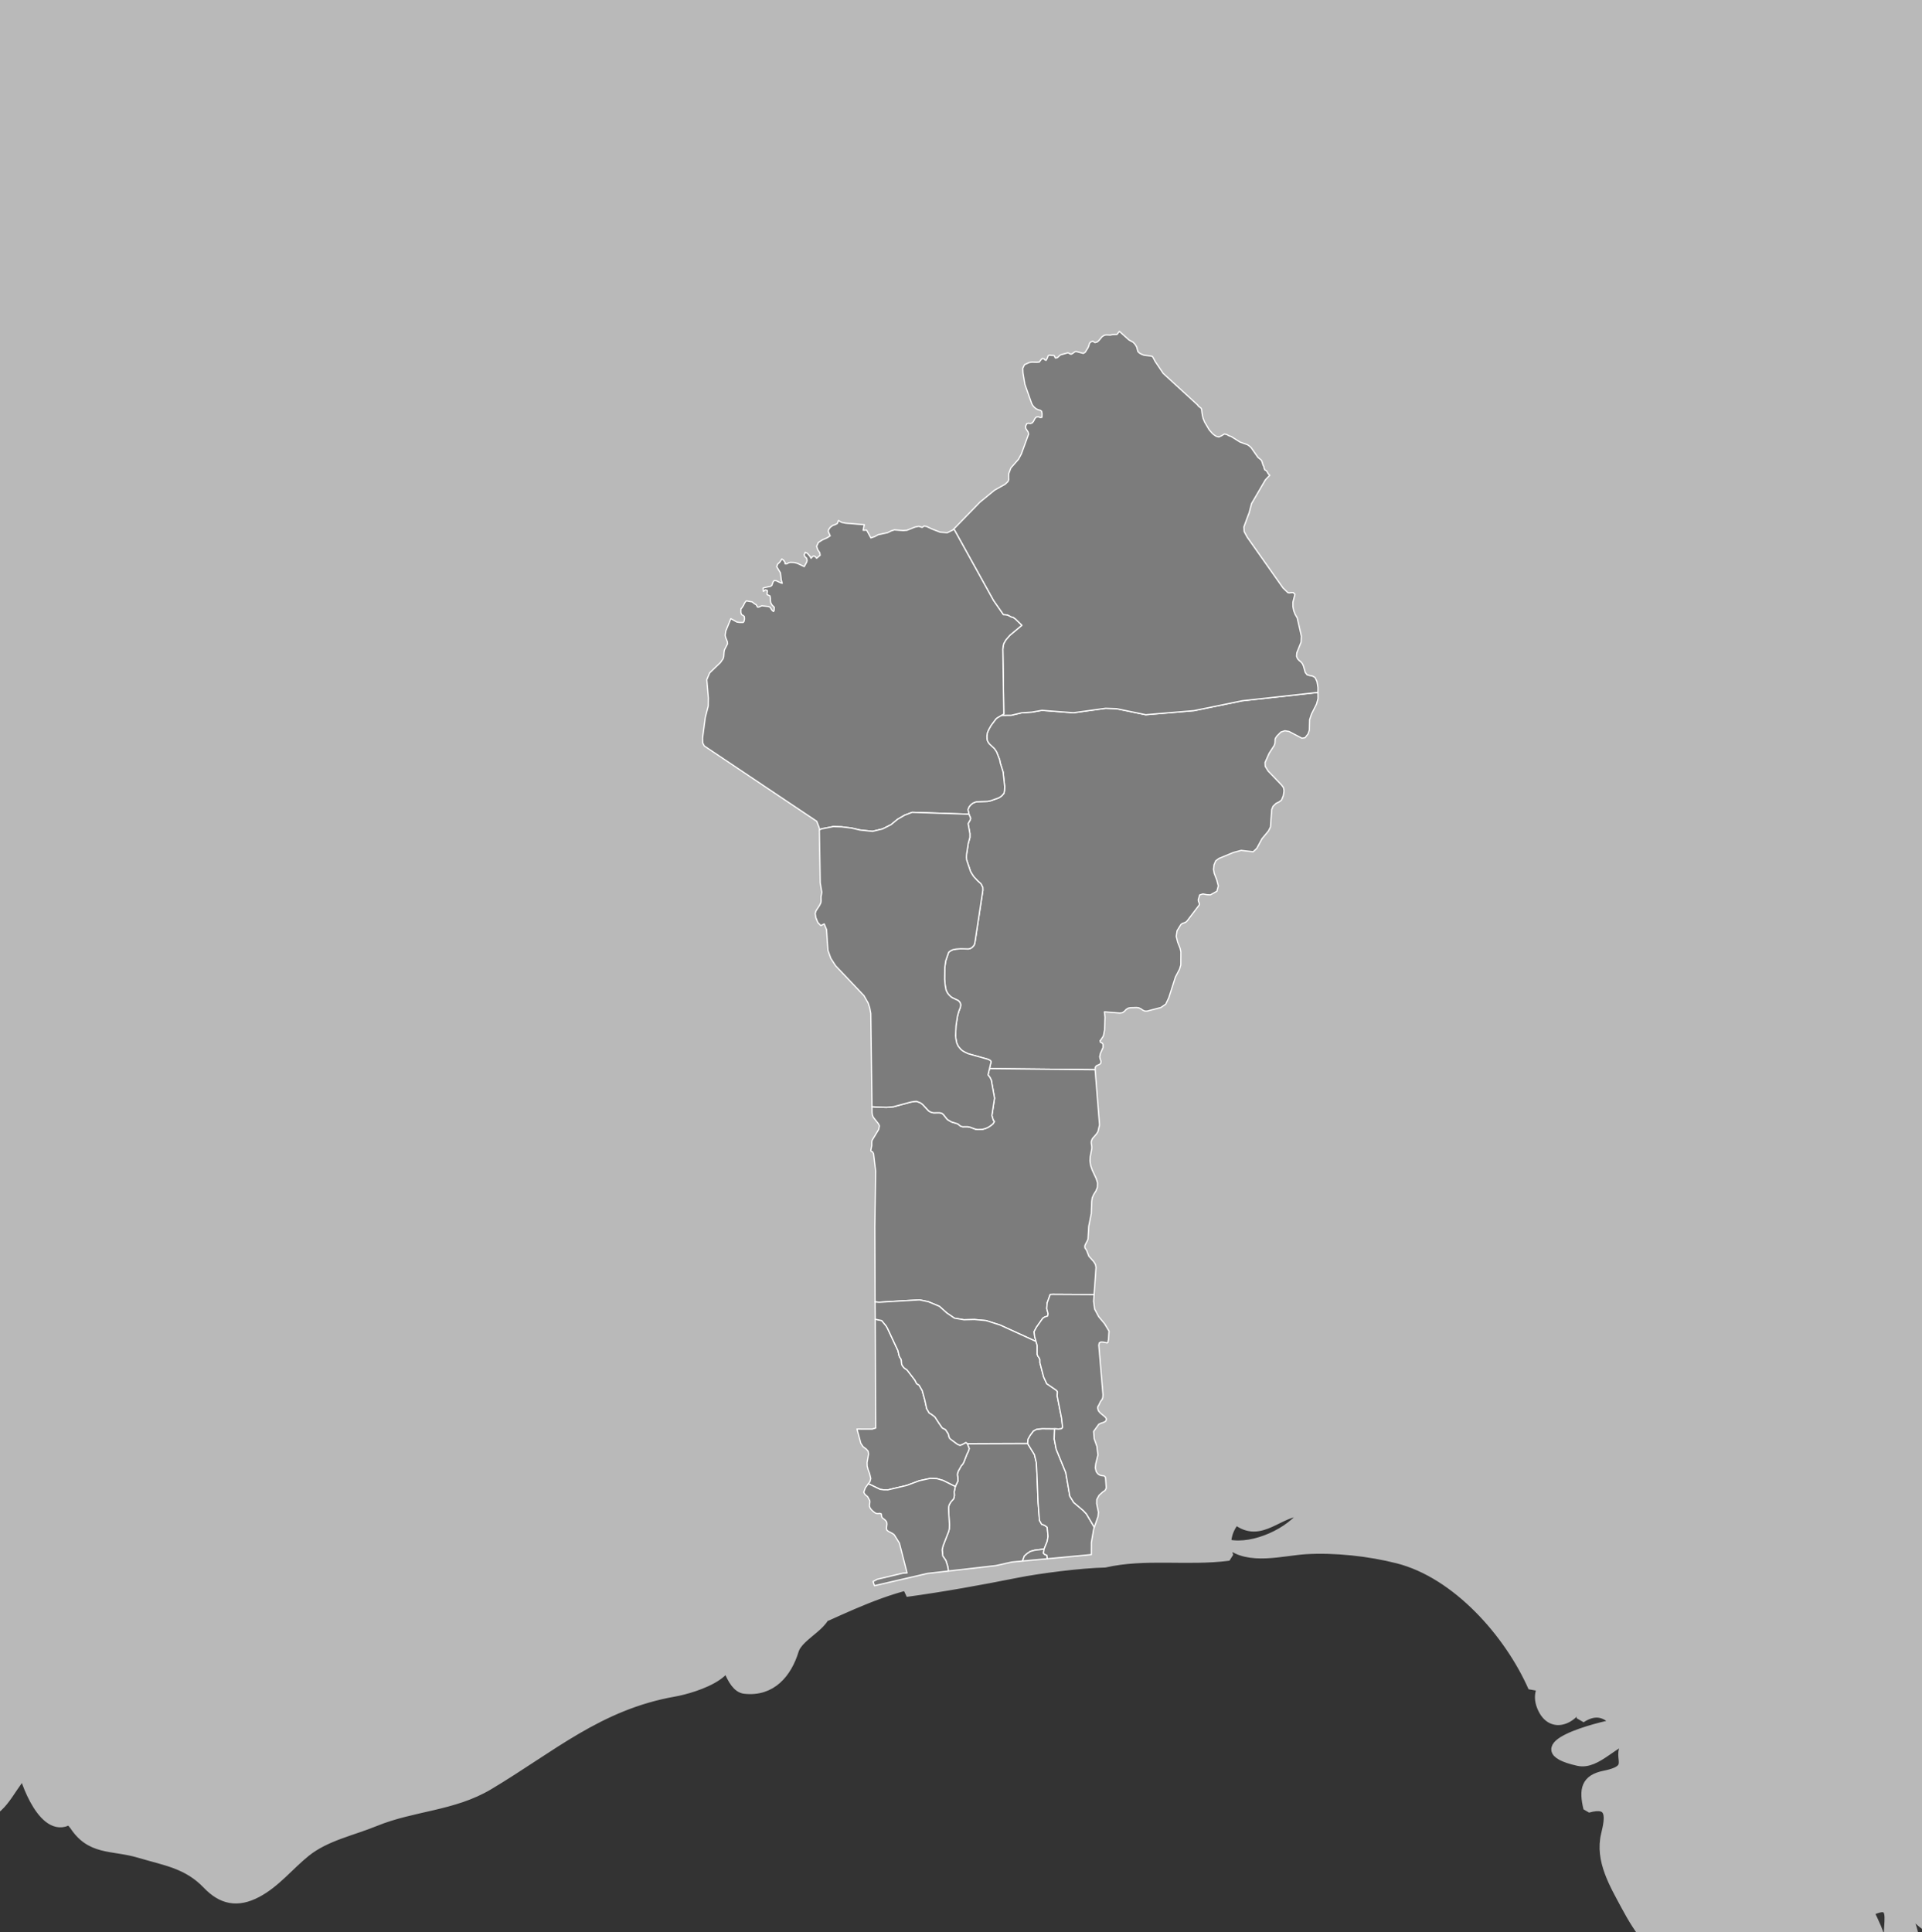 <?xml version="1.0" encoding="UTF-8" standalone="no"?>
<svg
   version="1.1"
   height="75.566"
   width="75.164"
   id="svg3733"
   inkscape:version="1.1.1 (3bf5ae0d25, 2021-09-20)"
   sodipodi:docname="benin-test.svg"
   viewBox="210 335 127.779 128.463"
   xmlns:inkscape="http://www.inkscape.org/namespaces/inkscape"
   xmlns:sodipodi="http://sodipodi.sourceforge.net/DTD/sodipodi-0.dtd"
   xmlns="http://www.w3.org/2000/svg"
   xmlns:svg="http://www.w3.org/2000/svg"
   xmlns:rdf="http://www.w3.org/1999/02/22-rdf-syntax-ns#"
   xmlns:cc="http://creativecommons.org/ns#"
   xmlns:dc="http://purl.org/dc/elements/1.1/">
  <rect x="210" y="335" width="127.779" height="128.463" fill="#333333" stroke="none"/>
  <sodipodi:namedview
     pagecolor="#ffffff"
     bordercolor="#666666"
     borderopacity="1"
     objecttolerance="10"
     gridtolerance="10"
     guidetolerance="10"
     inkscape:pageopacity="0"
     inkscape:pageshadow="2"
     inkscape:window-width="2160"
     inkscape:window-height="1190"
     id="namedview3878"
     showgrid="false"
     inkscape:zoom="1.7062791"
     inkscape:cx="240.58198"
     inkscape:cy="-5.8607059"
     inkscape:window-x="4313"
     inkscape:window-y="-7"
     inkscape:window-maximized="1"
     inkscape:current-layer="svg3733"
     inkscape:pagecheckerboard="0"
     fit-margin-top="0"
     fit-margin-left="0"
     fit-margin-right="0"
     fit-margin-bottom="0"
     scale-x="1.1"
     viewbox-x="200"
     viewbox-y="335"
     viewbox-width="503.509"
     width="95.164px" />
  <defs
     id="defs1930" />
  <style
     type="text/css"
     id="style_css_sheet">
/*
 * Below are Cascading Style Sheet (CSS) definitions in use in this file,
 * which allow easily changing how countries are displayed.
 *
 */

/*
 * Circles around small countries
 *
 * Change opacity to 1 to display all circles.
 *
 */
.circle
{
   opacity:0;
   fill:#b9b9b9;
   fill-opacity:1;
   stroke:black;
   stroke-width:0.5;
   stroke-miterlimit:3.974;
   stroke-dasharray:none;
   stroke-opacity:1;
}


/*
 * Land
 */
.land
{
   fill: #b9b9b9;
   fill-opacity: 1;
   stroke:white;
   stroke-opacity: 1;
   stroke-width:0.5;
   stroke-miterlimit: 3.974;
   stroke-dasharray: none;
}

/*
 * Styles for coastlines of islands with no borders
 */
.coast
{
   stroke-width: 0.3;
}

/*
 * Additional style rules
 *
 * The following are examples of colouring countries.  You can substitute these with your own styles to colour the countries on the map.
 *
 * Color a few countries:
 *
 * .gb, .au, .nc
 * {
 *    fill:       #ff0000;
 * }
 *
 * Color a few small country circles (and the countries):
 *
 * .ms, .ky
 * {
 *    opacity:    1;
 *    fill:       #ff0000;
 * }
 *
 * Remove european territories (i.e. Madeira, Reunion etc.)
 *
 * .sh, .pt-30, .es-cn, .yt, .re
 * {
 *    opacity:    0;
 * }
 *
 */

</style>
  <g
     style="fill:#000080;fill-opacity:1;stroke:#b9b9b9;stroke-width:0;stroke-miterlimit:3.974;stroke-dasharray:none;stroke-opacity:1"
     id="sl"
     class="land coast sl"
     transform="matrix(1.594,0,0,1.594,-1823.11,-756.177)" />
  <g
     style="fill:#000080;fill-opacity:1;stroke:#b9b9b9;stroke-width:0;stroke-miterlimit:3.974;stroke-dasharray:none;stroke-opacity:1"
     id="gw"
     class="land coast gw"
     transform="matrix(1.594,0,0,1.594,-1823.11,-756.177)" />
  <g
     style="fill:#000080;fill-opacity:1;stroke:#b9b9b9;stroke-width:0;stroke-miterlimit:3.974;stroke-dasharray:none;stroke-opacity:1"
     id="mr"
     class="land coast mr"
     transform="matrix(1.594,0,0,1.594,-1823.11,-756.177)" />
  <g
     style="fill:#000080;fill-opacity:1;stroke:#b9b9b9;stroke-width:0;stroke-miterlimit:3.974;stroke-dasharray:none;stroke-opacity:1"
     id="gn"
     class="land coast gn"
     transform="matrix(1.594,0,0,1.594,-1823.11,-756.177)" />
  <g
     style="fill:#000080;fill-opacity:1;stroke:#b9b9b9;stroke-width:0;stroke-miterlimit:3.974;stroke-dasharray:none;stroke-opacity:1"
     id="ng"
     class="land coast ng"
     transform="matrix(1.594,0,0,1.594,-1823.11,-756.177)" />
  <path
     id="gm"
     style="fill:#b9b9b9;fill-opacity:1;stroke:#b9b9b9;stroke-width:0.6;stroke-miterlimit:0;stroke-dasharray:none;stroke-dashoffset:0;stroke-opacity:1"
     class="land gm"
     d="m 47.881,342.266 c 2.258,-1.768 1.94,-1.669 3.071,0.821 0.856,1.886 3.52,-0.649 4.852,0.328 -2.857,-1.475 5.897,-2.342 6.425,-2.64 -2.259,-0.14 -4.973,-0.051 -7.074,0.872 -1.808,0.794 -2.851,1.32 -3.989,-0.775 -1.014,-1.867 1.022,-1.894 2.317,-1.795 3.407,0.257 6.865,0.092 10.28,0.092 0.882,0 0.51,-2.76 2.533,-2.186 1.628,0.462 3.216,-1.532 4.89,-0.654 0.847,0.445 1.041,1.54 1.878,2.038 0.808,0.48 1.564,-0.391 2.406,0.01 0.891,0.424 0.614,1.771 1.604,2.191 1.051,0.445 2.384,-0.392 3.358,-0.686 1.157,-0.348 3.951,-0.112 3.769,1.674 -0.166,1.641 -2.798,2.224 -4.091,2.411 -5.439,0.785 -11.203,-5.489 -11.998,-3.992 -0.922,1.737 -1.141,2.32 -4.515,2.27 -1.194,-0.018 -4.488,0.7 -3.762,2.514 0.142,0.354 -10.65,-0.86 -11.097,1.699 -0.652,-1.269 -1.108,-2.783 -0.856,-4.192 m 212.588,36.618 c 0.546,-1.252 0.675,-3.136 1.551,-4.095 0.821,-0.899 1.083,-0.749 1.844,-1.536 1.575,-1.628 4.08,-6.217 6.181,-4.054 0.65,0.669 7.147,-0.943 8.408,-3.153 0.808,-1.417 1.903,-3.323 1.87,-5.013 -0.021,-1.022 -1.315,-3.393 0.337,-3.739 1.043,-0.219 2.499,0.065 2.954,-0.605 1.652,-2.436 3.75,0.241 4.981,1.63 0.878,0.99 1.411,1.819 2.271,2.83 1.014,1.189 2.41,2.374 3.419,3.786 0.561,0.786 -0.682,2.745 -0.863,3.525 -0.411,1.792 1.285,3.272 2.167,4.62 1.025,1.569 0.202,3.208 0.871,4.66 0.799,1.741 1.816,3.056 0.697,4.929 -0.593,0.993 -1.888,0.067 -2.284,1.202 -0.603,1.732 1.822,2.96 -0.301,5.34 -0.956,1.072 -2.267,1.365 -2.968,2.61 -0.652,1.161 -0.876,2.319 -1.831,3.5 -1.829,2.267 0.974,5.381 -2.933,6.344 -1.307,0.322 -2.095,-0.268 -2.331,1.245 -0.22,1.408 -0.982,2.757 -0.906,4.178 0.186,3.482 0.132,6.965 -0.121,10.417 -0.113,1.527 1.432,4.566 1.177,6.728 -0.225,1.905 -0.262,3.572 -0.548,5.237 -0.423,2.47 0.504,3.471 0.32,4.781 -0.206,1.467 -1.13,3.651 -0.961,4.663 -1.59,0.031 -4.333,0.378 -5.895,0.689 -2.433,0.485 -4.875,0.928 -7.334,1.263 0.582,-0.526 1.266,-0.794 2.057,-0.804 -0.105,-1.239 -0.962,-2.561 -1.57,-3.61 -0.945,-1.633 -1.193,-4.349 -1.46,-6.178 0.249,-0.023 1.549,-0.399 1.381,-3.743 -0.307,-6.084 -0.051,-12.275 -0.07,-18.41 -0.016,-3.469 -0.164,-6.107 -2.096,-9.058 -1.833,-2.796 -1.247,-6.052 -1.349,-9.163 -0.08,-2.437 -3.733,-3.607 -5.539,-5.293 -1.687,-1.575 -1.249,-3.742 -1.126,-5.724 m -149.676,52.23 c 1.657,-0.611 1.714,-3.234 2.893,-4.433 2.162,-2.197 4.777,-4.079 6.832,-6.388 1.347,-1.513 0.402,-3.533 1.456,-4.874 1.561,-1.983 2.547,-0.856 3.589,-3.79 0.42,-1.182 8e-4,-1.358 0.282,-1.611 -2.177,-0.725 2.189,-0.685 3.289,-0.303 1.073,0.373 1.695,-0.871 2.726,-0.81 1.421,0.085 2.487,1.768 3.485,2.578 -0.671,0.858 -0.32,1.695 0.03,2.573 0.258,0.647 -0.163,2.159 0.56,1.446 0.77,3.37 0.405,6.396 -0.702,9.643 2.162,-0.808 4.349,-0.381 4.48,2.294 2.6,-1.041 3.683,-1.814 4.522,-4.507 0.247,-0.794 0.472,-2.344 1.531,-2.5 1.169,-0.174 2.218,2.335 2.631,3.239 1.491,3.262 1.492,5.017 0.954,8.517 -0.238,1.551 -1.219,2.888 -1.914,3.084 -0.927,0.327 -1.464,1.303 -1.612,1.432 0.107,0.379 0.755,1.025 2.61,1.068 -0.92,3.362 5.831,0.624 6.52,3.125 0.246,0.892 -0.219,2.124 1.635,3.344 1.463,0.963 2.908,2.193 3.449,3.718 1.254,3.542 0.021,5.556 -0.485,7.396 -1.128,4.105 -2.643,6.957 -0.776,10.829 -1.897,0.357 -3.392,-0.418 -4.924,-1.291 -2.02,-1.151 -4.477,-1.312 -6.315,-2.824 -3.346,-2.747 -7.699,-3.999 -10.802,-7.079 -3.463,-3.441 -6.219,-7.543 -9.746,-10.915 -1.108,-1.06 -9.285,-3.892 -7.361,-5.73 -1.488,0.15 -3.321,-2.144 -4.592,-2.755 -2.546,-1.224 -2.325,-2.645 -4.244,-4.477 M 249.005,373.03 c 2.361,0.622 4.78,0.855 7.025,1.861 1.823,0.817 4.681,0.323 6.039,-0.316 -0.939,2.643 -2.939,7.147 -0.808,9.703 1.207,1.448 5.625,3.087 5.816,5.051 0.284,2.937 -0.375,6.341 1.122,9.022 1.677,3.005 2.487,5.057 2.423,8.625 -0.11,6.212 -0.073,12.388 0.092,18.604 0.025,0.971 0.317,4.668 -1.397,4.616 0.579,1.798 0.252,3.839 1.111,5.556 0.698,1.398 1.733,2.694 1.87,4.314 -2.53,0.236 -5.059,1.376 -7.35,2.412 -0.016,-1.18 -2.957,-2.663 -3.742,-3.367 -1.68,-1.511 -2.982,-2.546 -4.044,-4.493 -1.441,-2.647 1.361,-5.242 1.275,-7.938 -0.057,-1.797 -2.054,-1.983 -1.69,-3.716 0.437,-2.09 1.615,-3.26 1.342,-5.561 -0.145,-1.218 -0.391,-2.481 -0.016,-3.688 0.238,-0.756 1.309,-1.451 1.055,-2.296 -0.709,-2.364 -3.093,-3.396 -3.946,-5.558 2.674,-0.257 0.896,-4.042 1.696,-5.757 0.44,-0.942 0.536,-2.525 0.062,-3.474 -0.914,-1.827 -2.258,0.161 -3.592,-0.067 0.743,-1.004 0.025,-2.215 1.722,-1.953 -0.36,-1.892 0.981,-5.143 0.343,-6.726 -1.097,-2.725 0.853,-3.018 -1.955,-4.616 -1.462,-0.832 -3.514,-3.677 -3.331,-5.418 0.143,-1.368 1.429,-2.226 0.885,-3.704 -0.218,-0.59 -1.55,-0.619 -2.017,-1.118 M 42.141,323.44 c -0.702,-0.018 -1.312,0.212 -1.833,0.689 -0.202,-1.956 3.458,-2.57 4.59,-3.697 2.466,-2.46 4.445,-5.765 5.889,-8.908 0.692,-1.505 4.026,-15.848 7.533,-12.555 1.577,1.481 9.96,-0.01 11.302,-1.574 2.073,-2.417 10.213,0.295 11.93,2.347 2.32,2.771 2.61,3.895 6.411,4.282 2.068,0.21 4.365,4.255 3.928,6.256 -0.202,0.926 2.808,2.559 3.339,3.538 0.663,1.223 0.988,2.645 1.95,3.691 0.942,1.025 2.857,1.15 3.48,2.411 0.91,1.843 3.677,2.865 3.93,5.016 0.115,0.963 -1.478,2.092 -0.373,3.079 0.917,0.819 1.567,1.354 1.708,2.761 0.15,1.489 1.451,5.094 0.239,6.219 -1.26,0.274 -1.373,0.886 -0.336,1.838 0.254,0.702 0.657,1.291 1.21,1.767 1.094,0.615 0.032,1.808 1.57,2.243 0.831,-3.259 3.45,2.401 3.905,3.295 0.678,1.334 1.047,2.34 0.668,3.889 -0.429,1.754 0.735,4.007 0.131,5.441 -1.983,-0.853 -4.14,0.481 -6.24,0.115 -2.186,-0.381 -3.448,0.896 -5.513,1.178 -2.111,0.288 -5.502,-3.463 -7.272,-2.288 -1.383,0.918 -0.877,-1.672 -1.175,-1.76 -1.868,-0.552 -1.235,-0.879 -2.812,-0.882 l -20.157,-0.035 c -2.637,-0.005 -3.742,0.153 -5.73,1.722 -1.743,1.376 -4.134,1.248 -6.726,1.157 -2.245,-0.079 -3.812,1.26 -5.908,1.597 -1.049,0.169 -2.16,-0.183 -3.085,0.46 -0.212,-0.52 -1.314,-1.649 -0.738,-2.28 1.446,-1.588 2.27,-2.374 4.182,-1.161 1.443,0.917 3.236,-0.505 4.77,-0.536 1.122,-0.022 1.679,0.842 2.824,0.478 0.888,-0.282 1.306,-0.094 2.13,0.174 1.465,0.477 1.36,-3.217 3.015,-3.793 -2.46,0.177 -1.033,2.262 -2.535,3.329 -1.291,0.918 -4.745,-0.306 -5.166,-1.837 -0.896,3.853 -8.584,1.049 -6.888,-0.918 -0.721,1.035 -0.67,2.765 -2.168,3.099 -0.258,-0.945 0,-1.709 0.797,-2.294 -2.049,0.451 -0.91,-2.627 -0.461,-4 0.674,-2.055 3.002,-2.178 4.84,-2.183 l 6.565,-0.017 c 1.211,0.673 -1.396,-0.433 0.742,-1.84 1.867,-1.228 3.799,-0.389 5.634,-0.909 2.039,-0.579 0.953,-3.482 3.656,-1.799 3.782,2.355 7.571,4.815 11.948,3.359 1.673,-0.557 3.543,-2.191 1.4,-3.334 -2.681,-1.431 -3.225,0.614 -5.322,0.515 -2.131,-0.1 -1.577,-3.283 -4.026,-2.305 -0.926,0.37 -1.774,-0.914 -2.076,-1.534 -0.622,-1.277 -2.605,-0.833 -3.798,-0.1 -1.7,1.045 -2.073,-0.602 -2.967,0.326 -0.653,0.678 -0.42,1.541 -1.253,2.005 l -11.959,-0.061 c 0.486,-0.985 -0.465,-1.652 -1.665,-1.78 0.196,-0.952 0.812,-1.336 1.722,-0.918 -0.212,-0.979 -0.137,-1.936 0.223,-2.87 -0.695,1.315 -1.546,2.297 -3.093,2.525 -0.415,-1.277 3.302,-4.555 4.592,-4.706 -1.405,-0.595 -5.175,2.804 -5.166,4.133 0.002,-3.772 -2.307,-10.604 -6.312,-12.061 M 283.092,417.799 c 1.433,-4.974 -0.633,-10.894 1.556,-15.594 0.534,-1.15 2.556,-0.132 3.515,-1.237 1.641,-1.892 0.148,-4.185 1.832,-6.079 1.102,-1.24 1.04,-3.203 2.384,-3.986 1.409,-0.823 3.514,-2.576 2.825,-4.579 -0.534,-1.554 -1.244,-2.843 0.831,-3.268 2.911,-0.596 0.561,-4.759 0.26,-6.007 -0.309,-1.272 0.132,-2.391 -0.534,-3.622 -0.572,-1.057 -1.46,-1.897 -2.01,-2.969 -1.127,-2.197 0.51,-4.056 1.161,-6.098 0.784,-2.46 0.233,-5.083 0.41,-7.635 0.214,-3.083 1.041,-3.72 3.2,-5.842 1.857,-1.827 2.663,-4.584 2.597,-7.125 -0.054,-2.144 1.427,-3.421 2.964,-4.7 1.811,-1.505 4.037,-1.92 6.326,-2.01 2.996,-0.12 4.609,-1.201 7.356,-1.896 1.609,-0.408 3.707,1.438 5.036,2.105 2.289,1.15 4.673,0.478 6.661,2.403 1.754,1.7 2.588,3.728 3.779,5.783 0.451,0.78 1.063,1.607 1.964,1.9 1.892,0.617 2.16,-1.508 3.67,-1.674 5.033,-0.556 6.685,-5.068 11.946,-1.333 0.727,0.515 1.535,1.122 2.009,1.894 0.23,0.375 1.609,0.187 2.009,0.402 2.194,1.175 3.067,2.812 5.905,2.919 1.66,0.064 5.119,0.973 6.561,0.332 2.039,-0.907 2.737,-3.551 4.485,-4.869 4.206,-3.173 10.562,-3.445 15.591,-2.969 2.637,0.25 4.995,0.958 7.332,2.191 1.958,1.033 4.423,2.554 6.723,1.709 2.21,-0.812 3.354,-3.339 5.172,-4.708 0.996,-0.751 1.967,-1.452 3.256,-1.523 1.963,-0.105 0.601,-0.51 1.687,-1.234 4.18,-2.789 5.517,1.166 7.041,4.002 1.295,2.411 3.895,2.606 3.274,9.288 -0.069,0.739 1.078,3.683 1.732,4.21 0.807,0.649 1.418,0.048 2.414,0.408 5.174,1.87 0.467,6.973 2.034,9.402 1.999,3.096 -4.412,5.476 -6.735,5.233 -3.501,-0.366 -4.753,7.267 -5.665,10.028 -0.518,1.569 -0.813,3.227 -1.289,4.793 -0.531,1.749 -2.495,1.482 -2.539,3.457 -0.04,1.768 0.392,4.015 -0.97,5.584 -1.151,1.326 -2.804,1.921 -4.353,2.712 1.722,0.338 0.016,4.745 -0.112,5.741 -0.356,2.855 -2.199,4.485 -5.054,4.592 0.266,1.494 -0.885,1.824 -1.68,2.773 -0.993,1.183 -0.182,2.935 -0.458,4.345 -0.639,3.27 -2.267,6.709 -4.32,9.403 -1.766,2.318 1.498,3.738 -2.578,6.395 -1.718,1.12 -0.69,2.337 -1.295,3.946 -0.399,1.06 -1.791,2.068 -2.332,3.064 -0.525,0.965 -2.259,0.394 -2.989,0.102 -0.896,-0.358 -0.691,-3.015 -0.751,-3.81 -0.069,-0.922 -3.226,-1.757 -3.659,-2.819 -0.69,-1.69 -1.529,-1.122 -1.988,-3.082 -0.351,1.207 -0.438,3.343 -1.977,3.68 -1.94,0.424 -2.771,-1.661 -4.337,-1.154 -2.82,0.912 -3.42,5.312 -5.253,6.517 -2.381,1.565 -9.989,9.342 -8.975,10.374 1.623,1.653 -1.296,5.902 -1.304,7.092 -0.016,2.026 -0.778,3.697 -3.237,7.621 -0.977,-0.25 -1.884,-1.64 -1.433,-2.561 -1.046,0.678 -1.851,-0.357 -2.296,-1.15 1.014,3.774 1.959,4.628 -2.422,5.264 -1.733,0.252 -7.436,1.392 -5.838,-2.165 -0.746,1.444 -0.781,1.83 -2.519,1.722 -1.924,-0.12 -1.593,-0.617 -3.46,-1.837 0.875,0.639 1.932,3.936 -0.148,3.104 -1.393,-0.556 0.67,-3.903 -1.797,-2.645 0.689,1.384 1.282,2.698 0.686,4.247 -1.142,-0.483 -2.455,-4.598 -2.057,-5.854 -1.314,1.137 0.866,4.455 0.183,6.007 -0.95,2.165 -0.942,-2.916 -0.885,-3.367 -0.217,0.633 -0.561,4.112 -0.686,1.032 -0.03,0.909 -0.156,1.931 -0.797,2.64 -0.034,-0.824 -0.261,-1.59 -0.686,-2.296 0.491,0.987 0.451,2.576 -1.06,2.441 -2.726,-0.244 -1.977,0.381 -2.734,-2.211 0.029,2.45 -1.88,4.579 -2.296,1.033 0.029,2.301 -0.571,0.792 -2.246,-0.027 -1.653,-0.808 -2.766,-2.42 -3.605,-3.991 -0.789,-1.475 -1.776,-3.083 -1.358,-4.801 0.279,-1.148 0.43,-2.2 -1.177,-1.744 -0.297,-1.247 -0.164,-1.947 1.111,-2.203 2.473,-0.497 0.161,-1.387 1.996,-2.502 -1.309,0.102 -2.466,1.88 -3.755,1.588 -4.11,-0.931 1.513,-2.368 2.495,-2.506 -0.665,-0.805 -1.43,-0.92 -2.296,-0.344 0.035,-0.499 0.072,-0.996 0.112,-1.494 -0.25,1.433 -2.061,2.468 -2.758,0.689 -0.631,-1.61 1.304,-2.321 2.184,-3.214 -1.043,0.424 -1.982,1.15 -2.758,1.953 -1.574,-3.582 -5.056,-7.546 -8.97,-8.542 -1.902,-0.485 -4.18,-0.733 -6.143,-0.614 -1.532,0.096 -3.767,0.76 -5.086,-0.371 1.668,0.327 4.118,-0.783 5.054,-2.181 -1.706,-0.08 -2.916,1.929 -4.592,0.574 -0.598,0.721 -0.753,1.524 -0.462,2.411 -2.749,0.36 -5.551,-0.166 -8.275,0.459 -0.091,-1.722 0.878,-3.238 0.925,-4.936 0.048,-1.757 -0.738,-3.047 -0.301,-4.863 0.716,-2.957 0.78,-8.641 -0.955,-11.32 m 57.619,47.753 c 0.383,-0.23 0.765,-0.459 1.148,-0.689 -0.81,0.011 -1.575,0.202 -2.296,0.572 0.383,0.04 0.765,0.076 1.148,0.116 m -3.093,0.689 c 1.457,-0.097 1.979,-0.995 0.797,-1.951 -0.499,0.556 -0.764,1.205 -0.797,1.951 M 69.006,375.326 c 1.59,-1.98 1.432,-5.225 3.445,-6.913 1.365,-1.143 4.01,-1.376 5.641,-2.227 1.626,-0.85 3.31,0.18 4.977,-0.706 1.097,-0.584 2.024,-1.633 1.867,-2.935 -0.235,-1.941 -3.67,-2.71 -3.109,-4.214 0.503,-1.349 3.236,-0.949 3.604,-2.312 0.413,-1.528 -0.738,-3.722 -0.321,-4.196 l 5.764,-0.016 c 0.831,0.215 1.765,0.85 2.368,0.895 0.45,0.136 -0.565,2.74 1.196,1.67 1.209,-0.734 3.712,0.952 4.378,1.481 0.092,0.073 2.668,0.861 2.602,0.868 1.679,-0.161 2.87,-1.441 4.693,-1.242 2.652,0.289 5.287,-0.858 7.203,-0.011 -0.926,1.854 -2.303,3.224 0.191,5.32 1.416,1.19 3.533,-3.358 5.183,-2.73 3.98,1.513 1.408,6.286 4.901,2.311 4.476,-5.093 7.208,0.741 8.904,0.312 1.013,-0.256 1.676,-1.213 2.597,-1.982 0.752,-0.628 2.591,-0.806 2.948,-1.405 0.69,-1.157 -2.124,-3.894 1.775,-2.891 0.834,0.215 2.844,1.167 2.686,2.739 -0.053,0.521 0.662,3.189 1.03,3.536 1.855,1.752 -0.356,6.353 1.928,5.119 0.294,2.29 4.544,2.397 4.096,5.126 -1.014,0.048 -1.422,-0.017 -2.073,0.77 -0.899,1.088 -1.43,2.522 -1.798,3.861 1.188,-0.195 1.878,-1.175 3.241,-1.322 2.213,-0.239 1.55,2.596 1.499,4.171 -0.038,1.159 -0.552,3.061 1.586,4.249 0.403,0.224 2.189,1.395 2.467,2.444 0.373,1.411 -0.978,2.091 -2.067,2.898 -0.703,0.522 -0.711,2.901 -0.701,3.983 0.019,2.006 0.72,6.48 3.51,4.698 -0.631,3.158 -0.293,2.699 1.499,4.821 -2.156,0.324 -2.164,2.111 -2.758,3.788 3.264,0.537 2.956,3.342 3.779,5.854 -1.683,-0.583 -6.609,-2.509 -7.222,-0.872 -0.804,2.148 2.422,4.287 3.444,5.808 -1.222,-0.627 -2.083,1.708 -2.066,1.791 0.265,1.271 0.703,0.856 0.456,1.64 -0.251,0.796 -1.645,2.829 -1.625,2.997 -0.337,-0.293 -2.082,-1.143 -3.04,-0.299 -0.512,0.451 0.131,-0.898 -1.41,-1.665 -1.496,-0.529 -1.986,2.667 -2.353,3.398 -1.063,2.12 -1.85,2.563 -4.2,3.503 -0.131,-2.677 -2.318,-3.103 -4.48,-2.294 0.598,-1.752 0.974,-3.552 1.036,-5.413 0.024,-0.709 -0.213,-4.588 -0.43,-4.226 -0.145,0.266 -0.434,0.972 -0.465,-1.344 0,-0.355 -0.834,-1.634 -0.065,-2.64 -3.688,-4.227 -3.954,-1.952 -4.539,-2.252 -1.242,0.995 -1.634,0.359 -3.344,0.184 -1.178,-0.121 -2.45,0.177 -3.433,0.767 -0.606,0.365 -3.181,1.719 -3.444,2.296 -0.25,-2.316 2.917,-5.307 2.403,-6.004 -2.019,-2.737 1.072,-3.567 -2.076,-5.583 -0.948,-0.607 0.331,-1.646 -0.136,-2.504 -3.356,-6.166 -4.63,-10.95 -12.181,-9.812 -2.034,0.306 -2.53,0.942 -4.321,1.35 -3.15,0.718 -4.134,-0.894 -5.483,2.189 -1.08,2.469 -1.963,5.332 -3.52,6.028 -1.405,0.628 -1.502,1.141 -2.151,2.532 -0.771,1.654 -2.745,0.318 -3.878,1.358 -0.132,-1.07 0.556,-1.848 1.61,-1.951 -0.233,-0.443 -0.54,-0.826 -0.925,-1.148 -0.284,0.37 -0.55,0.753 -0.797,1.148 -0.099,-0.764 -0.136,-1.527 -0.112,-2.296 -0.419,0.038 -0.84,0.076 -1.26,0.115 0.36,-1.421 -1.711,-1.69 -0.813,-3.098 -2.108,2.125 -1.078,-3.375 -1.833,-3.903 0.112,0.922 -0.403,1.258 -1.26,1.032 0.367,-0.81 0.633,-1.652 0.797,-2.525 -0.494,1.69 -1.607,1.103 -2.647,0.346 -1.478,-1.078 -0.708,-1.841 -1.26,-3.329 -0.786,0.282 -1.317,0.818 -1.594,1.607 -0.175,-2.892 -6.291,-2.647 -4.592,-6.314 -0.521,0.188 -1.059,0.303 -1.61,0.344 0.907,-1.685 1.527,-3.563 2.057,-5.397 -0.695,0.697 -1.228,1.499 -1.594,2.412 -0.19,-1.867 -0.931,-0.909 -1.499,0 -0.269,-1.26 -0.448,-3.927 1.148,-4.477 -1.282,0.708 -2.619,0.673 -4.024,0.686 m -0.224,0.231 c -0.689,0.874 -0.623,2.312 0.686,2.525 -0.351,-0.929 -0.159,-1.733 0.574,-2.411 -0.419,-0.038 -0.84,-0.076 -1.26,-0.115 M 254.042,327.687 c -1.688,-1.996 0.284,-5.634 0.112,-7.921 2.033,0.713 4.539,0.51 6.672,0.534 2.514,0.029 3.152,-1.26 4.643,-2.986 1.794,-2.079 3.881,-1.561 6.443,-1.76 3.265,-0.255 6.521,-0.553 9.799,-0.619 1.546,-0.03 3.061,-0.03 4.598,0.15 3.028,0.354 0.175,-0.928 1.598,-1.29 2.27,-0.582 5.244,2.481 6.234,-0.113 0.869,-2.277 3.538,-2.592 4.435,-4.652 0.918,-2.112 0.888,-4.376 2.055,-6.436 2.436,-4.297 1.892,-9.054 2.136,-13.965 0.351,-6.999 0.239,-14.009 0.201,-21.015 -0.024,-4.354 0.357,-5.488 4.683,-6.494 3.83,-0.891 7.79,-1.102 11.608,-2.041 4.506,-1.108 7.473,-5.537 10.666,-8.641 4.639,-4.51 9.081,-9.422 14.194,-13.402 10.421,-8.11 21.979,-15.455 33.109,-22.555 5.244,-3.345 10.279,-7.007 15.521,-10.354 4.907,-3.133 11.49,0.083 16.715,1.508 4.566,1.248 8.244,4.22 11.361,7.694 1.346,1.497 1.76,1.567 3.405,0.437 2.333,-1.601 4.839,-2.886 7.275,-4.317 1.156,6.087 2.106,12.045 2.581,18.209 0.19,2.45 1.628,4.139 2.894,6.137 0.722,1.14 1.381,2.334 1.87,3.595 0.461,1.181 -0.837,2.138 0.182,3.307 1.312,1.503 3.515,2.784 4.07,4.816 0.679,2.487 -2.151,5.056 -2.382,7.544 -0.689,7.423 -1.867,14.821 -1.867,22.294 0,3.221 -0.328,6.427 -0.422,9.644 -0.075,2.588 0.279,5.751 -0.585,8.232 -0.746,2.138 -2.879,3.96 -4.258,5.706 -2.237,2.832 -4.673,5.497 -6.942,8.303 -3.728,4.614 -6.892,9.899 -8.965,15.439 -0.499,1.336 -1.097,2.637 -2.01,3.75 -0.437,0.531 -1.347,0.383 -1.677,1.03 -1.035,2.025 1.464,7.763 1.789,9.992 -1.098,0 -2.511,-0.277 -3.498,0.367 -1.047,0.684 -0.872,1.419 -2.065,1.945 -2.656,1.17 -4.579,2.251 -6.594,4.373 -3.103,3.268 -4.949,1.846 -8.716,0.316 -4.41,-1.79 -8.372,-2.03 -13.08,-2.154 -4.026,-0.105 -7.498,0.63 -10.561,3.398 -1.043,0.942 -1.808,2.023 -2.602,3.165 -1.371,1.975 -2.199,0.721 -4.18,0.902 -4.639,0.426 -6.631,-1.92 -10.505,-3.468 -2.833,-1.134 -6.073,-5.126 -9.488,-3.319 -1.291,0.682 -2.267,1.814 -3.527,2.546 -0.969,0.563 -2.498,-0.287 -2.934,0.652 -1.792,3.86 -4.907,-0.923 -5.636,-2.53 -1.719,-3.79 -4.359,-5.241 -8.204,-5.934 -2.189,-0.394 -3.842,-2.245 -6.078,-2.449 -1.98,-0.182 -2.766,1.873 -4.874,1.83 -3.804,-0.075 -7.28,-0.394 -10.059,2.768 -0.914,1.038 -1.872,1.545 -1.998,2.97 -0.209,2.363 -0.281,4.349 -1.695,6.339 -1.907,2.686 -4.236,4.461 -4.105,8.031 0.029,0.751 -0.383,8.373 -0.848,8.112 -2.264,-1.277 -7.139,-9.886 -9.512,-9.598 -0.746,0.091 -1.055,1 -1.716,1.252 -0.877,0.335 -2.835,0.089 -3.423,0.987 -0.303,0.461 1.017,4.276 0.116,4.247 -0.807,-0.025 -2.659,-3.42 -3.04,-4.045 -1.242,-2.039 -0.281,-2.458 1.421,-3.139 -0.544,-1.135 -0.65,-2.714 -1.719,-3.533 -1.931,-1.478 -3.122,1.599 -5.124,1.245 -3.728,-0.66 -9.81,-6.548 -8.08,-10.454 1.043,0.757 2.066,0.786 3.205,0.231 -0.556,-0.469 -7.79,-5.547 -8.029,-5.056 0.528,-1.079 -2.149,-3.104 -2.5,-4.311 -0.599,-2.076 -0.118,-4.007 -2.093,-5.446 M 48.694,240.216 c -0.325,-2.195 -0.137,-3.711 0.74,-5.824 0.245,-0.591 1.061,-2.016 2.605,-2.096 l 44.455,-0.051 c 2.261,-1.191 0.708,-11.016 0.557,-14.797 -0.276,-3.801 -0.66,-6.277 2.387,-9.16 2.552,-2.415 2.468,-1.799 10.575,-5.114 l 1.781,-34.808 39.665,-0.465 0.533,-17.651 c 15.101,10.161 29.921,20.626 44.489,31.539 -7.005,0 -14.066,0 -21.07,0 l 8.647,116.244 c 0.712,1.901 2.669,2.721 2.843,3.165 1.158,2.957 -0.366,3.85 -0.475,6.129 -0.128,2.67 -0.391,5.074 -1.169,5.361 l -25.33,0.03 c -14.388,0.498 -20.551,2.469 -21.823,-1.787 -0.614,3.852 -6.32,4.482 -9.134,3.364 -4.444,-1.765 -7.282,-1.021 -9.104,3.983 -1.034,-1.708 -2.54,-3.165 -4.083,-4.652 -1.828,-1.763 -3.59,-2.708 -4.561,-2.17 -3.649,2.023 1.444,12.197 -7.519,11.555 0.046,0.163 -2.417,-1.743 -3.07,-2.99 -0.806,-1.542 -1.737,-1.05 -3.284,-2.371 -1.676,-1.43 -1.558,-3.764 -2.932,-4.678 -3.68,-2.447 -2.222,-2.477 -2.563,-4.136 -0.421,-2.043 -2.5,-4.645 -3.541,-4.66 -5.415,-0.078 -5.803,-4.472 -9.314,-6.164 -1.771,-0.854 -3.315,-1.305 -5.704,-1.383 -3.719,-0.121 -4.998,3.513 -13.535,2.876 -1.8,-0.134 -1.559,-1.336 -3.092,-0.901 -1.488,0.545 -3.238,5.334 -3.831,6.589 0,-8.294 5.459,-15.058 6.247,-23.188 0.474,-4.895 -0.202,-9.033 -0.816,-13.826 -0.222,-1.728 -0.166,-3.624 -1.264,-5.089 -0.958,-1.279 -2.629,-2.187 -2.806,-3.928 1.279,0.399 2.686,-0.55 2.535,-1.951 -0.864,0.231 -1.554,0.88 -1.849,1.722 0.314,-1.664 1.657,-2.833 2.387,-4.295 0.472,-0.945 -0.212,-2.457 0.341,-3.09 2.495,-2.857 -1.325,-7.924 -2.266,-10.752 -0.389,0.682 -0.655,1.409 -0.797,2.181 -2.532,-1.916 -1.928,-5.88 -4.48,-7.806 -0.407,1.693 -1.019,3.335 -1.374,5.046 m 6.76,16.071 c 0.81,-1.022 0.971,-2.307 1.036,-3.559 -0.926,0.882 -1.717,2.266 -1.036,3.559 m 156.466,184.126 c -0.733,-3.911 -0.995,-7.044 0.719,-10.733 1.473,-3.173 0.573,-4.282 1.754,-7.463 0.875,-2.355 4.04,-5.624 4.981,-7.67 1.279,-2.781 0.267,-6.907 -0.576,-9.764 -0.336,-1.138 -0.822,-1.866 -1.286,-2.929 -0.497,-1.14 0.24,-2.34 0.326,-3.509 0.198,-2.683 -1.104,-4.573 -0.552,-7.157 0.59,-2.763 -0.552,-5.728 -1.062,-8.416 -0.241,-1.277 -1.586,-2.712 -0.802,-4.058 0.617,-1.059 1.483,-2.562 1.092,-3.846 6.688,0.598 12.844,-0.429 19.959,0.041 1.436,0.095 5.683,-0.274 6.022,0.555 0.628,1.538 3.133,-0.911 4.439,-1.859 1.328,-0.964 5.139,-0.161 4.303,1.547 -1.275,2.604 -1.569,5.188 2.171,7.999 3.095,2.326 1.35,1.375 1.876,3.783 0.255,1.166 0.401,1.074 0.29,2.412 -0.112,1.356 -0.139,3.55 -0.494,5.266 -1.696,-0.261 -0.979,0.947 -1.722,1.953 1.03,0.175 1.765,-0.993 2.726,-0.725 1.397,0.391 1.379,2.407 1.051,3.434 -0.631,1.976 0.726,7.071 -1.943,6.589 0.67,1.701 2.47,2.749 3.504,4.203 1.239,1.741 0.167,2.269 -0.55,3.885 -0.872,1.964 0.798,4.548 -0.308,6.399 -1.322,2.213 -1.454,3.309 0.366,5.195 0.86,0.892 -0.097,3.125 -0.502,4.149 -0.979,2.474 -1.225,3.581 0.186,6.045 0.89,1.558 2.785,2.929 4.204,4.031 0.387,0.301 2.814,1.731 2.859,1.907 0.341,1.312 -1.81,1.947 -2.148,3.052 -0.461,1.503 -1.499,2.781 -3.3,2.576 -1.006,-0.115 -1.326,-2.366 -1.873,-3.037 -1.18,-1.446 -3.173,-0.893 -4.732,-1.559 1.253,1.014 3.311,0.389 4.652,1.374 2.651,1.947 -1.406,3.181 -2.722,3.412 -5.005,0.878 -8.171,3.72 -12.324,6.197 -2.384,1.421 -5.029,1.387 -7.568,2.425 -1.537,0.63 -3.284,0.971 -4.601,2.03 -1.094,0.88 -1.998,2.05 -3.26,2.71 -1.303,0.682 -2.339,0.453 -3.308,-0.561 -1.319,-1.376 -2.757,-1.556 -4.499,-2.077 -1.824,-0.547 -3.294,-0.117 -4.424,-1.977 1.494,-0.043 0.751,-0.258 2.245,-0.215 -0.665,-1.934 1.579,-8.083 -2.504,-6.953 1.38,-2.444 -1.2,-6.64 -2.663,-8.66 M 48.694,356.729 c 1.111,-0.772 2.564,-0.187 3.758,-0.724 1.282,-0.576 2.473,-1.304 3.927,-1.342 3.074,-0.083 5.864,0.73 8.434,-1.492 2.261,-1.958 5.107,-1.377 7.836,-1.377 4.144,0 8.286,0 12.429,0 -0.351,1.61 1.438,3.479 0,4.891 -0.78,0.767 -2.916,0.592 -3.225,1.765 -0.438,1.664 5.492,2.957 2.548,6.277 -1.518,1.709 -3.747,0.792 -5.657,1.116 -1.794,0.303 -3.933,1.723 -5.776,2.277 -3.17,0.95 -1.65,6.498 -4.888,7.666 -0.776,-2.989 -1.197,-3.382 -3.89,-4.706 0.241,-0.437 0.505,-0.858 0.797,-1.263 -2.309,1.727 -0.11,-5.343 3.205,-2.757 -0.799,-2.25 -2.828,-0.749 -4.002,0.231 -1.129,-2.014 -1.328,-3.369 1.148,-4.247 2.109,-0.748 2.857,1.513 4.815,1.377 -1.051,-0.422 -1.669,-1.763 -0.686,-2.64 -0.767,-0.261 -1.492,-0.163 -2.176,0.293 -1.126,0.614 -2.065,-0.142 -3.229,0.051 -1.13,0.188 -1.853,1.051 -2.694,1.722 -1.092,0.871 -2.567,0.735 -3.842,1.033 0.08,-2.084 1.826,-2.755 3.221,-3.903 -1.982,-0.195 -3.552,1.869 -5.516,1.441 -3.828,-0.832 -1.371,-4.225 0.464,-5.461 -0.733,0.078 -1.462,0.193 -2.184,0.344 -0.381,0.461 -0.8,0.882 -1.26,1.264 -1.421,0.059 -2.211,-1.618 -3.559,-1.837 M 65.449,372.915 c 0.343,-1.108 -0.04,-1.414 -1.148,-0.918 0.383,0.308 0.767,0.612 1.148,0.918 m -5.626,-0.23 c 0.636,-0.51 1.057,-1.161 1.26,-1.951 -0.834,0.32 -1.392,1.024 -1.26,1.951 m -2.983,-4.936 c -0.155,0.383 -0.308,0.764 -0.462,1.148 0.961,0.485 1.569,-0.078 1.722,-1.032 -0.421,-0.022 -0.84,-0.062 -1.26,-0.116 m 0.113,-5.051 c -0.579,0.037 -1.153,0.113 -1.722,0.23 0.105,1.68 2.2,1.411 1.722,-0.23 m -1.945,11.938 c 0.421,-0.33 0.878,-0.598 1.371,-0.805 -0.92,-1.937 -3.251,-0.647 -1.371,0.805 m -1.036,-11.25 c 1.052,-0.523 0.898,-0.906 -0.462,-1.148 0.153,0.383 0.308,0.765 0.462,1.148 m -0.702,4.936 c -0.037,-0.305 -0.075,-0.612 -0.112,-0.917 -0.43,0.246 -0.813,0.552 -1.148,0.917 0.419,0 0.84,0 1.26,0 M 103.555,322.981 c 2.154,-0.518 3.115,0.647 4.867,-1.599 1.478,-1.896 0.815,-5.977 1.537,-8.34 1.639,-5.397 9.136,3.544 9.906,5.233 1.432,-3.925 3.815,-6.076 8.329,-4.244 2.967,1.204 9.257,0.99 9.91,-3.104 1.69,4.094 10.02,2.264 13.281,2.015 7.975,-0.609 16.157,-0.177 24.153,-0.177 2.816,0 6.285,-0.328 9.069,-0.044 2.046,0.209 1.452,-3.192 1.651,-4.94 0.225,-1.98 2.152,-5.793 0.083,-7.108 -3.574,-2.271 -2.617,-4.277 -2.594,-7.162 l -8.337,-111.724 21.121,0.011 c 21.836,16.364 42.326,32.656 62.982,48.884 2.482,1.795 7.148,3.592 6.801,7.329 -0.108,1.17 -0.274,2.212 1.821,3.052 1.018,0.408 2.15,0.694 3.014,1.271 1.443,0.963 1.205,2.694 2.358,3.847 1.097,1.097 2.242,1.247 3.657,1.492 1.028,0.178 0.268,-0.945 2.108,-0.031 1.319,0.656 1.892,2.403 3.401,2.878 2.35,0.743 5.499,0.94 7.675,2.227 1.588,0.939 1.127,5.353 0.451,6.89 -0.941,2.138 -2.312,4.166 1.091,4.652 3.598,0.517 7.674,-1.4 11.229,-1.841 -0.462,9.794 0.935,20.196 -0.334,29.897 -0.147,1.115 0.198,1.874 -0.64,7.183 -0.274,1.735 0.339,-0.478 -2.093,4.625 -0.747,1.567 -0.704,3.463 -1.385,5.08 -0.657,1.558 -2.175,2.033 -3.417,2.993 -1.527,1.178 -0.486,2.731 -2.581,2.374 -0.478,-0.081 -4.659,-1.197 -4.85,-0.474 -0.502,1.894 -13.566,1.254 -15.546,1.411 -4.848,0.386 -4.748,-0.209 -8.179,3.542 -1.076,1.178 -3.193,1.596 -4.703,1.263 -0.874,-0.159 -2.873,-0.179 -3.759,-0.156 -1.578,-0.03 -1.476,-1.243 -1.476,0.732 -1.145,-0.432 -2.237,-0.981 -3.367,-1.454 -2.717,-1.139 -3.369,0.77 -4.4,0.01 -1.003,-0.74 -2.718,-1.71 -4.972,0.298 -2.348,2.093 -5.756,3.839 -7.097,4.738 -2.254,1.509 -3.908,2.698 -6.213,3.278 -1.895,0.477 -0.352,4.49 -3.158,3.26 -1.727,-0.756 -3.301,-1.805 -5.131,-0.538 -1.556,1.079 -2.397,3.063 -2.966,4.767 -0.325,0.974 -0.766,2.537 -1.224,3.461 -0.397,-0.273 -2.937,-0.893 -3.945,-1.059 0.902,1.61 0.03,3.991 0.239,5.741 -1.553,-0.054 -2.796,-0.308 -2.407,1.607 -1.649,-0.164 -6.409,-2.575 -6.314,-4.593 -3.022,7.239 -5.263,3.826 -3.736,6.406 0.845,1.428 0.877,2.51 0.537,3.741 -0.139,0.502 -3.769,-0.134 -2.887,1.387 1.625,2.803 0.908,5.821 -2.239,8.479 -1.464,1.236 -3.208,0.735 -4.98,1.057 -1.655,0.3 -2.583,2.097 -4.376,2.007 3.185,0.8 0.877,2.461 1.844,3.023 1.64,0.953 0.242,5.171 -0.664,6.678 -0.299,0.497 -2.007,0.706 -1.904,1.185 0.519,2.414 0.833,5.397 -0.831,7.57 -0.668,0.872 -2.616,0.84 -3.559,1.102 -1.972,0.548 -0.95,3.168 -3.442,2.94 -2.761,-0.254 -0.949,-5.759 -1.888,-7.461 -1.073,0.443 -1.275,2.361 -2.296,2.64 -1.063,0.29 -1.87,-1.175 -2.647,-1.607 -0.062,1.304 0.636,4.576 -1.336,4.547 -1.476,-0.024 -3.551,0.091 -2.329,2.111 -1.808,0.8 -6.334,-1.433 -6.09,-3.673 -0.929,0.413 -2.433,-0.064 -3.141,0.788 -1.11,1.336 -0.965,2.927 -3.173,3.115 1.629,-3.034 -3.751,-3.482 -3.764,-6.063 0,-1.65 0.415,-3.576 0.027,-5.182 -0.553,-2.289 -3.592,0.387 -4.649,0.338 0.403,-1.47 1.572,-5.352 3.795,-4.592 0.804,-2.215 -3.753,-3.032 -4.018,-5.166 -1.448,0.823 -1.317,-0.805 -1.185,-1.731 0.297,-2.092 -0.544,-2.897 -1.429,-4.649 -0.697,-1.381 0.18,-3.337 -1.441,-4.145 -0.631,-0.316 -2.835,-1.537 -3.488,-0.922 -0.719,0.676 1.598,2.377 0.04,3.112 -1.765,0.832 -3.155,2.245 -4.938,3.134 -1.236,0.617 -2.619,-1.161 -3.63,-1.574 -2.184,-0.891 -3.868,-0.732 -5.416,1.113 -3.892,4.639 -1.757,-0.886 -5.137,-2.03 -2.195,-0.741 -4.515,6.278 -6.667,0.863 -0.689,-1.731 2.173,-3.316 0.788,-5.271 -0.797,-1.126 -0.172,-3.809 0.26,-4.987 0.509,-1.39 -3.724,-9.312 -4.6,-5.872 -0.995,-0.282 -2.578,-3.364 -3.016,-4.3 -0.394,-0.842 0.878,-2.529 0.831,-4.195 -0.07,-2.503 0.215,-3.568 -1.556,-5.537 -0.615,-0.684 -1.26,-1.5 -0.85,-2.486 0.698,-1.688 0.212,-1.687 -0.464,-3.346 m -14.349,79.089 c 0.982,-0.901 2.243,-0.113 3.332,-0.804 1.055,-0.668 0.772,-2.492 2.06,-2.87 2.124,-0.623 3.559,-4.727 4.223,-6.58 1.113,-3.095 4.391,-0.816 6.699,-2.361 1.975,-1.323 7.506,-1.425 9.481,0.035 1.899,1.403 2.824,3.799 4.058,5.743 0.644,1.014 1.35,2.05 1.779,3.181 0.314,0.827 -0.614,1.833 -0.038,2.425 0.709,0.73 1.499,0.561 1.572,1.792 0.057,0.963 -0.306,2.634 0.432,3.409 1.035,1.089 -2.45,4.614 -2.254,6.478 0.263,-0.577 2.836,-1.932 3.444,-2.296 2.361,-1.419 1.975,0.526 1.403,2.305 -0.654,2.032 -3.635,1.478 -3.902,4.426 -0.256,2.826 -0.351,2.69 -1.909,4.339 -1.241,1.313 -2.458,2.617 -4.23,3.908 -2.386,1.738 -3.459,6.155 -4.51,5.836 -1.122,-0.341 -10.4,-5.332 -11.881,-6.58 2.589,0.735 0.555,-0.488 -0.112,-0.917 1.106,-0.772 2.545,-0.776 3.555,-1.722 -2.13,0.265 -5.231,0.591 -3.444,-2.525 -1.401,3.213 -3.144,-0.399 -4.345,-0.233 -0.85,0.118 -1.59,-5.518 -1.618,-6.197 -1.755,0.408 -4.507,-1.051 -3.221,-3.329 0.76,0.599 1.562,1.135 2.407,1.607 -2.009,-1.009 0.944,-2.728 2.073,-2.64 -0.459,-0.764 -0.247,-0.568 -0.112,-1.492 -1.036,2.084 -2.047,1.014 -3.332,0.23 -0.177,0.413 -0.332,0.832 -0.462,1.263 -1.499,-2.529 -0.247,-3.5 1.945,-4.018 -0.847,-1.119 -2.521,-1.02 -3.095,-2.412 m 4.702,19.516 c -0.112,0.268 -0.223,0.536 -0.335,0.804 1.556,0.485 3.077,1.15 4.703,1.377 0.282,-0.612 0.493,-1.46 -0.199,-1.899 -1.181,-0.754 -2.868,-0.202 -4.169,-0.282 m 51.897,15.267 c 0.682,-1.475 2.455,-1.797 3.075,-3.382 0.41,-1.051 0.729,-2.728 0.799,-3.849 0.129,-2.033 -0.679,-5.727 -2.152,-7.233 0.942,-0.995 2.243,-0.483 3.205,0.115 0.207,-1.205 2.141,-2.519 1.379,-3.846 -0.617,-1.073 0.394,-3.358 1.841,-2.583 -1.097,-1.629 -3.012,-2.64 -3.506,-4.651 -0.931,-3.783 6.138,-0.808 7.285,-0.285 -0.824,-2.513 -0.515,-5.316 -3.779,-5.854 0.595,-1.677 0.603,-3.464 2.758,-3.788 -1.792,-2.122 -2.13,-1.663 -1.499,-4.821 -3.895,2.508 -3.73,-6.121 -3.221,-8.035 0.49,-1.842 1.798,-2.311 3.424,-2.789 0.88,-0.259 0.943,-1.907 1.63,-2.491 1.012,-0.858 2.205,-0.303 3.332,-0.804 -0.242,2.238 4.282,4.474 6.09,3.673 -1.22,-2.02 0.853,-2.135 2.329,-2.111 1.972,0.03 1.275,-3.241 1.336,-4.547 0.776,0.432 1.583,1.896 2.647,1.607 1.02,-0.279 1.223,-2.197 2.296,-2.64 0.878,1.591 -0.372,6.946 1.923,7.516 2.074,0.515 0.404,-3.998 6.682,-3.809 0.609,0.018 -1.331,1.811 3.692,2.128 2.364,0.149 2.853,4.82 3.173,5.202 1.66,1.979 4.742,4.064 7.823,4.689 0.029,-2.785 4.131,-3.386 6.09,-4.133 1.792,-0.682 6.424,1.366 7.573,-0.344 1.922,2.282 2.699,4.767 5.277,7.23 0.292,-0.368 0.563,-0.751 0.813,-1.148 0.755,2.278 -1.01,4.456 -0.682,5.606 0.546,1.916 1.677,2.84 1.936,5.054 0.214,1.833 1.349,4.928 0.674,6.655 -0.76,1.943 -1.74,2.985 -2.69,4.75 -1.266,2.35 -3.417,3.717 -3.346,6.322 0.091,3.392 -1.583,5.863 -2.273,8.377 -0.73,2.66 -0.39,6.95 1.248,9.107 1.614,2.125 2.361,4.993 1.743,7.278 4.083,-1.13 1.692,5.07 2.356,7.004 -0.821,-0.014 -1.625,0.1 -2.407,0.344 0.236,-0.438 0.502,-0.861 0.797,-1.263 -1.92,2.883 -3.504,-0.745 -3.906,-2.181 -1.038,1.148 -1.429,2.739 -3.205,2.87 -1.15,0.085 -2.619,-0.459 -3.444,-1.263 -0.635,1.169 -2.09,0.062 -2.647,-0.459 1,-0.22 2.112,0.757 2.87,-0.344 -0.33,-0.373 -0.711,-0.679 -1.148,-0.918 0.475,2.293 -0.464,0.158 -2.057,0.574 0.33,0.681 -3.777,0.292 -4.775,0.402 -0.51,0.057 -5.609,0.968 -5.198,1.189 2.557,1.382 7.57,-3.039 9.622,-0.443 -3.179,0.174 -6.221,0.697 -9.335,1.25 -0.702,0.124 -2.157,0.424 -2.605,-0.403 -0.635,-1.165 -3.712,-0.635 -4.815,0.416 1.808,-0.724 2.809,-0.531 4.592,0.115 -3.909,0.448 -8.075,0.234 -11.76,1.825 -3.182,1.373 -6.039,3.954 -9.596,4.316 -1.811,0.185 -5.679,2.232 -7.01,3.514 -2.993,2.881 -3.517,-2.441 -3.052,-4.633 0.553,-2.608 1.456,-5.488 2.178,-7.645 0.96,-2.86 0.14,-5.982 -2.124,-7.882 -1.374,-1.153 -3.37,-1.671 -3.146,-4.086 0.258,-2.771 -8.195,-0.36 -6.483,-3.546 -1.012,0.231 -1.928,-0.22 -2.631,-0.918 m 37.993,-54.182 c 0.851,-2.205 1.618,-4.758 1.108,-7.116 -0.558,-2.578 0.994,-1.039 1.978,-2.971 0.607,-1.196 1.95,-4.834 0.538,-5.926 -0.95,-0.735 0.938,-2.395 -1.901,-3.156 1.328,0.067 2.16,-0.971 3.169,-1.59 1.649,-1.008 4.008,-0.181 5.709,-1.22 2.081,-1.271 4.594,-6.204 2.757,-8.373 -0.876,-1.034 0.4,-1.724 1.545,-1.591 1.739,0.202 1.599,-1.371 1.341,-2.742 -0.171,-0.896 -1.943,-2.227 -0.402,-2.765 1.186,-0.415 2.819,-3.767 3.56,-4.794 -0.096,2.018 4.665,4.429 6.314,4.593 -0.389,-1.915 0.855,-1.661 2.407,-1.607 -0.209,-1.751 0.665,-4.131 -0.239,-5.741 1.293,0.247 2.634,0.338 3.795,1.033 1.741,-2.612 1.529,-8.345 6.049,-8.812 2.227,-0.23 4.988,3.302 5.426,-0.646 0.234,-2.117 2.573,-1.845 4.022,-2.597 1.878,-0.974 3.318,-2.396 5.276,-3.326 2.35,-1.116 6.64,-6.903 9.923,-3.943 0.623,0.562 2.146,-0.745 3.15,-0.44 1.376,0.416 2.76,0.894 4.054,1.518 1.987,0.958 -1.669,6.015 1.377,7.674 1.882,1.024 0.404,4.216 1.816,5.636 0.797,0.802 2.411,2.469 2.144,3.528 1.498,0.595 5.433,3.242 7.956,5.197 -1.138,0.556 -2.162,0.528 -3.205,-0.231 -1.554,3.967 3.67,8.568 6.824,10.068 2.533,1.205 3.958,-1.814 5.761,-1.29 1.483,0.43 1.769,2.776 2.338,3.963 -4.033,1.387 -0.666,3.697 0.819,6.471 1.583,2.956 -2.24,7.245 -5.137,7.433 -0.716,0.046 -3.5,0.851 -4.018,0.437 -1.427,-1.138 -1.744,-0.558 -2.93,0.51 -2.342,2.108 -3.67,4.877 -6.674,5.306 -4.627,0.661 -5.45,-0.804 -8.182,-1.314 -1.308,-0.244 -2.546,-0.679 -3.909,-0.697 -1.208,-0.016 -4.336,3.097 -5.23,2.707 -2.162,-0.944 2.601,-1.027 -13.667,-0.974 -5.4,0.017 -8.602,0.384 -12.95,-0.02 0.531,2.488 -1.863,3.772 -1.188,5.281 0.918,2.05 1.369,3.676 1.735,5.818 0.311,1.821 0.487,4.094 0.271,6.141 -0.189,1.795 1.208,3.956 -0.022,4.915 -2.009,-1.499 -3.917,-5.099 -5.277,-7.23 -1.15,1.711 -5.781,-0.338 -7.573,0.344 -1.959,0.746 -6.062,1.347 -6.09,4.133 -1.237,-0.212 -5.578,-2.03 -6.338,-2.97 -0.709,-0.878 -1.456,-1.326 -1.591,-2.033 -0.261,-1.368 -1.527,-3.986 -2.516,-4.525 -1.664,-0.907 -3.517,0.419 -4.125,-2.066" />
  <g
     style="fill:#7c7c7c;stroke:#ffffff;stroke-width:2;stroke-linecap:round;stroke-linejoin:round"
     id="g2394"
     transform="matrix(0.041,0,0,0.041,256.666,356.986)">
    <path
       d="m 637.6,1198.3 -171.3,-1.8 2.7,-11.5 -1.9,-2 -3,-1.5 -32.4,-9.1 -6.5,-3.1 -3,-1.9 -2.5,-2.1 -4.2,-5.1 -2.3,-5 -1.4,-6.8 -0.5,-5.3 0.7,-16.2 2.3,-15 2.1,-7.9 2.7,-6.8 0.5,-4 -0.4,-2.3 -1.4,-2.5 -2.2,-2.2 -9.5,-4.5 -2.5,-1.7 -3.5,-3.5 -2,-2.6 -2.2,-4.5 -1.4,-7.1 -1,-10.4 0.2,-18.7 1.5,-11.1 4.8,-14.2 3,-2.3 3.9,-1.9 5.3,-1 7.6,-0.5 12.2,0.3 3.5,-0.9 2.7,-1.7 3.3,-3.7 1.2,-4.3 12.8,-84.5 -0.1,-4.6 -2.9,-5.9 -5.4,-4.8 -6.6,-7.1 -4.3,-6.8 -0.7,-1.5 -6.2,-18.3 -0.4,-4.3 0.3,-5.6 2.7,-17.4 2.6,-9.3 v -6.4 l -2.9,-16.1 2.8,-5 0.6,-0.6 0.7,-3.1 -2.7,-6.6 -1.6,-7.5 1.7,-4.3 2.5,-3.1 3.5,-2.9 3.1,-1.4 3.2,-1 17.7,-0.6 5.3,-1.1 12.9,-4.6 2.8,-1.7 2.5,-2 3.3,-3.9 0.7,-4 0.3,-6.6 -2.5,-23.5 -4.7,-15.1 -1,-5.2 -5,-12.7 -3.5,-5.1 -8.3,-7.8 -1.8,-2.6 -1.3,-2.5 -0.6,-2.6 -0.1,-5 0.6,-4.7 2.2,-5.4 3.9,-7 8.1,-10.8 2,-1.6 6.9,-4 15.7,-0.1 17,-4 16.4,-1.1 16.5,-2.9 51,3.9 52.1,-7.2 17.7,0.6 47.4,9.8 78.3,-6.6 78.1,-16 122.9,-13.6 0.1,10.1 -2.4,8.8 -8.3,16.5 -2.9,8.8 -0.4,17 -2.1,6.1 -4.9,6.2 -5.1,0.8 -20.8,-10.9 -6.8,-1.2 -6.4,2 -6.3,6.3 -2.2,3.1 -0.9,2.1 -0.3,6.5 -1.3,3.9 -8.2,12.7 -6.6,14.9 0.3,6.2 4.6,7.5 22,22.9 3,4.1 0.9,5.2 -1.1,7.7 -3,7.3 -4,3 -4.8,2.3 -5,4.8 -2.1,5.3 -2,28.2 -3.3,6.5 -10.5,12.6 -8.5,15.7 -5.8,5.4 -19.5,-2.2 -12.6,3.4 -23.3,9.6 -5.3,3.9 -2.8,6.6 -0.8,7.5 1.2,6.4 4,10.2 2.6,10 -2.3,8.6 -10.6,5.9 -5.7,-0.3 -6.3,-1.2 -5.3,1.6 -2.4,8.1 0.4,2.3 1.7,4.1 -0.4,1.7 -19.8,26.1 -2.4,2.1 -5.2,1.8 -2.3,1.7 -6.3,10.2 -1.3,9.1 2.2,9.1 4.1,10.4 1.2,5.5 -0.1,21.3 -2,6.8 -6.7,12.8 -10.8,33.7 -4.9,10.3 -8,5.5 -22.1,5.8 h -3.8 l -3.3,-1.5 -3.1,-2.2 -3.6,-1.7 -3.5,-0.4 -10,0.3 -3.4,0.7 -3.5,2.2 -2.7,2.9 -3.2,2.3 -4.3,0.6 -25,-2 1,8.7 -0.7,20.8 -1.8,9 -1,2 -3.7,5.5 -0.8,0.7 0.6,2.7 3,1.3 1.2,2.3 -0.1,5 -4.1,9.3 -1.2,5.1 0.4,2.9 1.7,5 -0.4,3 -1.7,1.7 -5.5,2.5 -1.8,2.5 z"
       id="BEN2169"
       name="Borgou" />
    <path
       d="m 998.9,586.5 -122.9,13.6 -78.1,16 -78.3,6.6 -47.4,-9.8 -17.7,-0.6 -52.1,7.2 -51,-3.9 -16.5,2.9 -16.4,1.1 -17,4 -15.7,0.1 3.7,-2.1 -1.6,-105.1 0.6,-5.4 1.1,-4.1 3.3,-5.7 6.5,-7.5 19.3,-16.1 -10.6,-10.3 -3.8,-2.6 -2.4,-0.4 -6,-3.1 -4.1,-0.7 -3,-0.1 -16,-23 -63.1,-114 -1.5,-1.7 42.6,-43.8 23.7,-19.4 17.4,-9.8 4.5,-4.4 1.1,-3.1 -0.2,-3.7 0.2,-5.8 3.5,-9.3 12.4,-14.1 4.6,-8.6 11.7,-32 -0.7,-3.4 -3.7,-5.7 -0.5,-3.7 1.9,-4.2 2.7,-0.8 3.1,0.5 2.8,-0.8 2.2,-2.5 2.5,-4.8 2.2,-2.4 3.3,-0.3 3.4,1.2 2.4,-0.5 0.2,-5.7 -0.7,-4.1 -2.1,-1.5 -3.1,-0.8 -3.5,-1.6 -3.3,-2.7 -2.3,-2.7 -1.8,-3.3 -11,-31.1 -3.1,-18.5 -0.3,-7.5 2.8,-5.8 7.9,-3.6 4.4,-0.6 7.5,0.3 4.1,-0.4 3.5,-4.6 1.7,-1.2 2.4,0.6 1.8,1.9 1.7,0.5 1.8,-3.4 1.5,-4.1 2.3,-1 3,0.5 3.9,0.1 0.9,0.8 1.5,3.3 2.4,-0.2 1.9,-1.1 2.9,-2.8 1.5,-1 11.5,-3.2 1.3,0.3 2.8,1.6 1.6,0.2 2,-1 3.9,-2.9 2.2,-0.4 11.4,3.1 3,-1.8 4.5,-7.2 1.1,-2.5 1.5,-5 1.8,-2 3.5,-1.4 3.4,2.4 3.4,-0.9 3,-2.4 5.2,-6.3 3.6,-2.3 3.1,-0.7 6.6,0.3 3.3,-0.7 7.7,-0.3 3.8,-5 15.6,14 6.6,3.6 3.3,3.5 2.5,4.1 2,7.5 2.7,2.7 3.6,1.9 3.8,1.4 10.8,1.3 2.7,0.8 1.2,1.8 3.2,6.1 13.1,19.5 55.8,51.2 1,1.7 4.4,3.4 1,1.8 0.8,7 1.6,7.6 2.4,6 7.4,12.6 4.6,5.4 2.7,2.5 4,2.7 4.5,1.2 4.4,-2 4.5,-2.8 3.9,0.8 3.4,2 3.7,1.2 14.5,9.1 11.9,4.2 3.6,2.5 2.6,2.5 10.9,15.6 5.4,4.4 1.2,2.6 1.6,5.3 1.3,2.5 0.6,2.9 1.1,2.6 2.7,1.5 3.1,5.2 2.2,1.9 -7.1,7.5 -22.5,38.6 -3.9,14.9 -2,5.1 -6.5,17.8 0.5,7.6 4.9,9 58.1,82.4 7.8,7.5 2.7,0.4 3.1,-0.5 3,0.1 2.7,2.7 -3.3,12.8 v 7.1 l 1.3,6.6 2.4,6.1 3.3,5.7 6.7,29.5 -0.4,9.7 -7,17.4 -0.4,5.7 1.6,3.9 2.6,2.8 2.9,2.4 2.4,2.8 1.6,3.6 3.1,10.8 3,3.7 4.2,1.2 4.6,0.9 4.1,2.4 3,6.4 1.6,9.6 z"
       id="BEN2170"
       name="Alibori" />
    <path
       d="m 637.6,1198.3 7.1,89.6 -2.6,11 -2.6,3.9 -6.4,7.3 -1.7,4.1 -0.1,2.9 0.8,6.1 v 3 l -2.5,13.6 -0.4,6.3 1.2,7.8 2.5,7.2 6.4,13.7 2.2,6.9 -0.2,7.2 -2.5,6.1 -3.4,5.4 -2.5,5.6 -0.9,6 -0.7,19.6 -4.1,20.7 -1.2,20.6 -1.2,3 -3.3,6.2 -0.7,2.5 0.3,2.7 2.7,4 3.6,9.4 7.8,8.7 2.9,4.7 0.9,4.7 -3.1,44.2 -66.9,-0.4 -4.3,0.2 -4.9,13.6 -0.7,9.3 2.2,8.5 -0.8,3.6 -4.7,1.5 -3.2,2.1 -10.2,14.5 -3.8,7.2 0.9,7.8 2.3,8.1 -58.2,-26.6 -22.9,-7.3 -18.8,-1.7 -17.1,0.4 -15.4,-2.6 -12.3,-8.4 -12.1,-10.8 -17.7,-7.4 -14.5,-3.1 -65.6,3.9 -6.4,-0.6 -0.4,-122.5 1.3,-89.7 -3.4,-28.2 -1.7,-3 -1.9,-0.6 -0.9,-1.4 1.6,-8 v -5.7 l 0.5,-2.8 10.7,-17.7 1.2,-5.8 -1.4,-3.2 -8.4,-10.6 -1.6,-3.7 -0.5,-3.9 -0.1,-9.8 5.8,0.5 17.5,0.6 11.4,-0.9 28.2,-7.6 5.3,-0.9 3.9,-0.3 5.5,2 2.8,1.7 2.4,2.1 8.8,9.5 2.8,1.8 3.5,1.2 2,0.3 9.9,-0.1 3.5,0.9 2.5,2 4.9,6.3 2.3,2.3 5.9,3.4 9.5,2.9 1.4,0.8 3.8,3.1 3.3,1 7.9,-0.1 3.9,0.7 8.9,3.3 3.9,0.6 7.7,-0.3 5.5,-1.6 3.9,-1.8 2.8,-1.8 4.6,-3.5 2.5,-4 -1.8,-1.8 -2.3,-7.9 4.3,-28.2 -5.3,-29.3 -2.3,-4.5 -3,-3.9 2.4,-10.2 z"
       id="BEN2171"
       name="Collines" />
    <path
       d="m 554.8,1975.6 -15.3,1.9 -6.9,1.9 -5.7,3.8 -4.1,3.8 -3,8 -17.1,1.6 -26,5.8 -77.5,8.9 0.2,-2.8 -1.2,-5.9 -2.7,-8.5 -5,-7.3 -1,-10 1.6,-6.8 9,-23.1 0.9,-3.9 0.3,-6.7 -1.1,-18.5 -0.3,-8.9 0.4,-3 1,-2.8 2.4,-4 4.3,-4.8 0.8,-2.2 0.6,-3.5 -0.3,-6 1.7,-8.4 4.3,-8.9 -0.3,-6.4 -0.6,-4.1 0.5,-2.7 1.2,-3.3 4.6,-8.2 2.7,-3.1 1.5,-2.9 5.1,-13.1 2,-3.9 1.6,-4.9 -3,-8 97.6,-0.4 11.1,18.1 3.2,13.3 1,18.9 1.7,44.8 2.3,29.7 3.6,6.4 1.8,0.4 3.3,1.5 3.8,2.7 1.4,14.9 -1.3,8 z"
       id="BEN2174"
       name="Atlantique" />
    <path
       d="m 560.1,1991.3 -40.3,3.7 3,-8 4.1,-3.8 5.7,-3.8 6.9,-1.9 15.3,-1.9 -1.1,6.8 2.5,2.1 3.2,1.2 z"
       id="BEN2175"
       name="Littoral" />
    <path
       d="m 430.4,1804.7 3,8 -1.6,4.9 -2,3.9 -5.1,13.1 -1.5,2.9 -2.7,3.1 -4.6,8.2 -1.2,3.3 -0.5,2.7 0.6,4.1 0.3,6.4 -4.3,8.9 -19.8,-9.9 -10,-2.9 -10.8,-0.4 -17.7,3.8 -20.4,7.6 -30.5,7.2 -7.1,-0.1 -5.5,-0.7 -19.1,-9.2 2.6,-3.4 1.3,-5 -1.9,-7.9 -2.5,-6.7 -1.4,-5.6 -0.2,-5.6 2.4,-13.7 -0.6,-4.6 -3,-3.5 -5.3,-4 -3.6,-5.4 -6.3,-23.2 24.5,0.1 5.9,-1.7 -0.3,-48 -0.5,-128.5 10.5,2.2 6.9,8.3 2.4,4.1 17,36.3 1.9,8.4 1.1,2.5 1.9,2.7 0.6,2.2 0.5,6.2 1.3,2.6 2.5,3.2 5.1,3.7 12.5,16.3 2.8,5.6 4.1,2.6 5,8.7 4.2,15.3 3.1,14.2 4,6.8 4.1,2.5 5.2,4 6.8,10.4 5.2,7.5 5.3,2.7 4.4,6.7 1.5,5.7 0.7,1.5 1.7,1.7 11.1,8.2 2.8,1.2 2.1,0.2 3.4,-1.4 5.4,-3 z"
       id="BEN2176"
       name="Couffo" />
    <path
       d="m 571.8,1780.6 -0.6,16.6 3.2,16.5 15.5,37.8 6.6,38.3 6.3,10.2 15.7,13.3 5,5.4 12.7,21.5 -1,3.2 -3.7,21.3 -0.1,19.9 -71.3,6.7 -0.7,-5.6 -3.2,-1.2 -2.5,-2.1 1.1,-6.8 5.1,-12.6 1.3,-8 -1.4,-14.9 -3.8,-2.7 -3.3,-1.5 -1.8,-0.4 -3.6,-6.4 -2.3,-29.7 -1.7,-44.8 -1,-18.9 -3.2,-13.3 -11.1,-18.1 0.5,-6.6 3.6,-6.4 5.3,-7.2 5.2,-2.8 9.1,-0.9 z"
       id="BEN2177"
       name="Ouémé" />
    <path
       d="m 541.8,1639 1.8,6.2 v 14.6 l 1.1,2.9 1.8,2.4 1.5,3.2 v 5.1 l 6.1,23.2 5,10.8 15.3,10.5 1.9,2.1 0.1,1.8 -0.4,5.5 7.2,36.4 1.6,14.6 -1.1,1.6 -1.4,0.7 -4.3,0.4 -6.2,-0.4 -20.1,-0.2 -9.1,0.9 -5.2,2.8 -5.3,7.2 -3.6,6.4 -0.5,6.6 -97.6,0.4 -2.3,-2 -5.4,3 -3.4,1.4 -2.1,-0.2 -2.8,-1.2 -11.1,-8.2 -1.7,-1.7 -0.7,-1.5 -1.5,-5.7 -4.4,-6.7 -5.3,-2.7 -5.2,-7.5 -6.8,-10.4 -5.2,-4 -4.1,-2.5 -4,-6.8 -3.1,-14.2 -4.2,-15.3 -5,-8.7 -4.1,-2.6 -2.8,-5.6 -12.5,-16.3 -5.1,-3.7 -2.5,-3.2 -1.3,-2.6 -0.5,-6.2 -0.6,-2.2 -1.9,-2.7 -1.1,-2.5 -1.9,-8.4 -17,-36.3 -2.4,-4.1 -6.9,-8.3 -10.5,-2.2 -0.2,-28.1 6.4,0.6 65.6,-3.9 14.5,3.1 17.7,7.4 12.1,10.8 12.3,8.4 15.4,2.6 17.1,-0.4 18.8,1.7 22.9,7.3 z"
       id="BEN2178"
       name="Zou" />
    <path
       d="m 635.9,1563 -0.8,10.7 1.7,12.8 6.5,12.2 9.6,11.5 7.2,12 -0.9,13.6 -1,4.8 -1,0.7 -7,-1.4 -3.4,-0.1 -2.5,1.5 -0.8,3.6 6.8,80.4 -0.3,4.5 -1.1,3.1 -2.6,3.4 -3,6.2 -1.4,2.2 -0.3,2.2 1.2,4.3 2.8,3.5 8.5,7 1.9,3.1 -1.3,3.5 -3.3,1.8 -4.1,1.3 -3.8,1.8 -8.4,11.7 1,11.9 4.4,12.5 1.6,13.7 -3.4,13.7 -0.9,7.1 1.6,6.4 2.5,3.3 2.8,2 3.3,1 4,0.4 1.9,1.5 0.7,3.3 1,15 -1.8,3.7 -4,2.7 -5.8,5.2 -3.8,7 -0.1,6.7 2.8,13.8 -0.6,6.9 -6.1,17.5 -12.7,-21.5 -5,-5.4 -15.7,-13.3 -6.3,-10.2 -6.6,-38.3 -15.5,-37.8 -3.2,-16.5 0.6,-16.6 6.2,0.4 4.3,-0.4 1.4,-0.7 1.1,-1.6 -1.6,-14.6 -7.2,-36.4 0.4,-5.5 -0.1,-1.8 -1.9,-2.1 -15.3,-10.5 -5,-10.8 -6.1,-23.2 v -5.1 l -1.5,-3.2 -1.8,-2.4 -1.1,-2.9 v -14.6 l -1.8,-6.2 -2.3,-8.1 -0.9,-7.8 3.8,-7.2 10.2,-14.5 3.2,-2.1 4.7,-1.5 0.8,-3.6 -2.2,-8.5 0.7,-9.3 4.9,-13.6 4.3,-0.2 z"
       id="BEN2179"
       name="Plateau" />
    <path
       d="m 410.8,1874.2 -1.7,8.4 0.3,6 -0.6,3.5 -0.8,2.2 -4.3,4.8 -2.4,4 -1,2.8 -0.4,3 0.3,8.9 1.1,18.5 -0.3,6.7 -0.9,3.9 -9,23.1 -1.6,6.8 1,10 5,7.3 2.7,8.5 1.2,5.9 -0.2,2.8 -33.5,3.8 -85.9,19.9 -2.3,-6.8 6.7,-3.6 41.6,-9.9 6.8,-0.4 -6.1,-23.9 -6.3,-24.5 -8.4,-13.5 -2.8,-2.1 -6.9,-3.6 -2.2,-1.8 -0.7,-2.8 0.8,-7 -0.4,-3.3 -2,-2.8 -5.4,-4.4 -0.9,-2.3 -0.4,-3.7 -2.3,-0.9 -3.2,0.3 -3.1,-0.3 -2.5,-1.5 -2.7,-2.2 -2.6,-2.6 -1.9,-2.7 -1.1,-3.3 0.8,-5.8 -0.1,-2.5 -3.5,-6.5 -4.2,-3.5 -2.1,-3.6 2.7,-7.4 4.8,-6.5 19.1,9.2 5.5,0.7 7.1,0.1 30.5,-7.2 20.4,-7.6 17.7,-3.8 10.8,0.4 10,2.9 z"
       id="BEN2180"
       name="Mono" />
    <path
       d="m 408.2,321.8 1.5,1.7 63.1,114 16,23 3,0.1 4.1,0.7 6,3.1 2.4,0.4 3.8,2.6 10.6,10.3 -19.3,16.1 -6.5,7.5 -3.3,5.7 -1.1,4.1 -0.6,5.4 1.6,105.1 -3.7,2.1 -6.9,4 -2,1.6 -8.1,10.8 -3.9,7 -2.2,5.4 -0.6,4.7 0.1,5 0.6,2.6 1.3,2.5 1.8,2.6 8.3,7.8 3.5,5.1 5,12.7 1,5.2 4.7,15.1 2.5,23.5 -0.3,6.6 -0.7,4 -3.3,3.9 -2.5,2 -2.8,1.7 -12.9,4.6 -5.3,1.1 -17.7,0.6 -3.2,1 -3.1,1.4 -3.5,2.9 -2.5,3.1 -1.7,4.3 1.6,7.5 -92.1,-3 -12.2,4.6 -11.4,6.6 -10.7,8.8 -13.7,6.9 -16.3,3.9 -20.5,-2.2 -13.8,-3.2 -15.8,-1.9 -13.6,-0.4 -18.4,3.6 -4.1,1.6 v -2.6 l -4.2,-11.2 -80.7,-54 -77.1,-51.7 -24.5,-16.4 -2.6,-5 -0.3,-7.6 4.5,-33.9 4.8,-18.4 0.2,-12.9 -2.6,-29.7 4.7,-11.1 17.6,-16.9 4.2,-6.1 1,-3.4 0.5,-7.5 0.7,-3.5 5,-9.8 -0.4,-3.5 -2.8,-6.8 -0.7,-3.5 0.9,-6.6 8.3,-20.3 9.9,5.5 4.4,0.6 H 67 l 1.3,-1.7 0.8,-3.9 -0.3,-3.9 -1.8,-1.7 -2.6,-1.3 -1.2,-3 -0.1,-3.7 0.3,-3.3 1.2,-0.8 2.7,-4.2 1.9,-4 2.2,-2.9 1.4,-0.6 1.5,0.5 7.1,1.2 3.9,3.1 2.6,1.4 2.3,4 2.1,-0.1 4.8,-2.1 9.9,1.1 3.3,1.1 3.2,4.9 2.4,2.2 1.1,-1.5 0.3,-5.3 -3.7,-3.8 -2,-3.5 -0.5,-3.6 -0.1,-3.7 -0.7,-3.9 -4.6,-2.1 -0.2,-1.5 0.6,-4.1 -0.4,-1.4 -3,-0.7 -2.1,1.9 -1.2,0.4 -0.3,-5 1.6,-0.7 10.7,-2.4 1.9,-1.4 2.2,-6 1.5,-1.7 3.4,0.1 6.5,3.1 3.3,1.1 -1.6,-5.7 -1.3,-11.2 -6.1,-10.1 1.6,-4.1 3.4,-3.2 3.4,-5.2 3.1,2.5 2.4,3.8 -0.4,1.6 2.8,0.1 3.4,-1.9 2.8,-0.6 6.2,0.3 5.2,1.5 10.8,5.1 4.1,-7.6 0.5,-2.6 -0.7,-3.3 -3.2,-3.1 -0.7,-2.6 1.6,-4 3.6,1.8 3.8,4.3 2.1,3.6 2.2,-2.7 2.2,-1 2.4,1 2.2,2.7 5.7,-4.9 -0.7,-4.2 -3.1,-4.5 -1.9,-5.7 2.8,-6.3 6.5,-4.2 7.3,-3.2 5.4,-3.3 -3.1,-7.1 0.4,-2.8 2.7,-3.9 4.2,-3.2 4,-1.3 3.4,-1.8 1.8,-4.8 5.3,3 6.3,1.3 30.5,2.5 -0.7,2.2 -1.3,6.8 5.6,-0.3 6.9,12.7 6.3,-2.2 5.5,-3 15,-3.2 6.2,-3 5.1,-1.6 14.3,1.1 6.1,-0.5 12.8,-5.1 6.2,-1.3 5.6,1.7 3.1,-2.1 4,0.6 8.4,4 13.7,5.3 11.5,0.9 8.8,-4.3 z"
       id="BEN2181"
       name="Atacora" />
    <path
       d="m 433,784 2.7,6.6 -0.7,3.1 -0.6,0.6 -2.8,5 2.9,16.1 v 6.4 l -2.6,9.3 -2.7,17.4 -0.3,5.6 0.4,4.3 6.2,18.3 0.7,1.5 4.3,6.8 6.6,7.1 5.4,4.8 2.9,5.9 0.1,4.6 -12.8,84.5 -1.2,4.3 -3.3,3.7 -2.7,1.7 -3.5,0.9 -12.2,-0.3 -7.6,0.5 -5.3,1 -3.9,1.9 -3,2.3 -4.8,14.2 -1.5,11.1 -0.2,18.7 1,10.4 1.4,7.1 2.2,4.5 2,2.6 3.5,3.5 2.5,1.7 9.5,4.5 2.2,2.2 1.4,2.5 0.4,2.3 -0.5,4 -2.7,6.8 -2.1,7.9 -2.3,15 -0.7,16.2 0.5,5.3 1.4,6.8 2.3,5 4.2,5.1 2.5,2.1 3,1.9 6.5,3.1 32.4,9.1 3,1.5 1.9,2 -2.7,11.5 -2.4,10.2 3,3.9 2.3,4.5 5.3,29.3 -4.3,28.2 2.3,7.9 1.8,1.8 -2.5,4 -4.6,3.5 -2.8,1.8 -3.9,1.8 -5.5,1.6 -7.7,0.3 -3.9,-0.6 -8.9,-3.3 -3.9,-0.7 -7.9,0.1 -3.3,-1 -3.8,-3.1 -1.4,-0.8 -9.5,-2.9 -5.9,-3.4 -2.3,-2.3 -4.9,-6.3 -2.5,-2 -3.5,-0.9 -9.9,0.1 -2,-0.3 -3.5,-1.2 -2.8,-1.8 -8.8,-9.5 -2.4,-2.1 -2.8,-1.7 -5.5,-2 -3.9,0.3 -5.3,0.9 -28.2,7.6 -11.4,0.9 -17.5,-0.6 -5.8,-0.5 -0.6,-43.9 -1.4,-107.3 -1.7,-9 -2.6,-7.9 -6.7,-11.8 -46,-48.5 -7.8,-12.1 -4.7,-13.1 -2.2,-33.4 -3.8,-9.3 -5.5,2.7 -4.8,-4.9 -3.3,-8 -1,-6.7 1.3,-4.3 5.8,-8.9 2,-4.2 0.4,-3.3 -0.1,-6.6 0.7,-3.3 0.5,-4 -2.5,-15.4 -1,-61.5 -0.4,-24.2 4.1,-1.6 18.4,-3.6 13.6,0.4 15.8,1.9 13.8,3.2 20.5,2.2 16.3,-3.9 13.7,-6.9 10.7,-8.8 11.4,-6.6 12.2,-4.6 z"
       id="BEN2182"
       name="Donga" />
    <circle
       cx="805.6"
       cy="858.1"
       id="0"
       r="0" />
    <circle
       cx="924.4"
       cy="526.6"
       id="1"
       r="0" />
    <circle
       cx="51.2"
       cy="563.2"
       id="2"
       r="0" />
  </g>
</svg>
